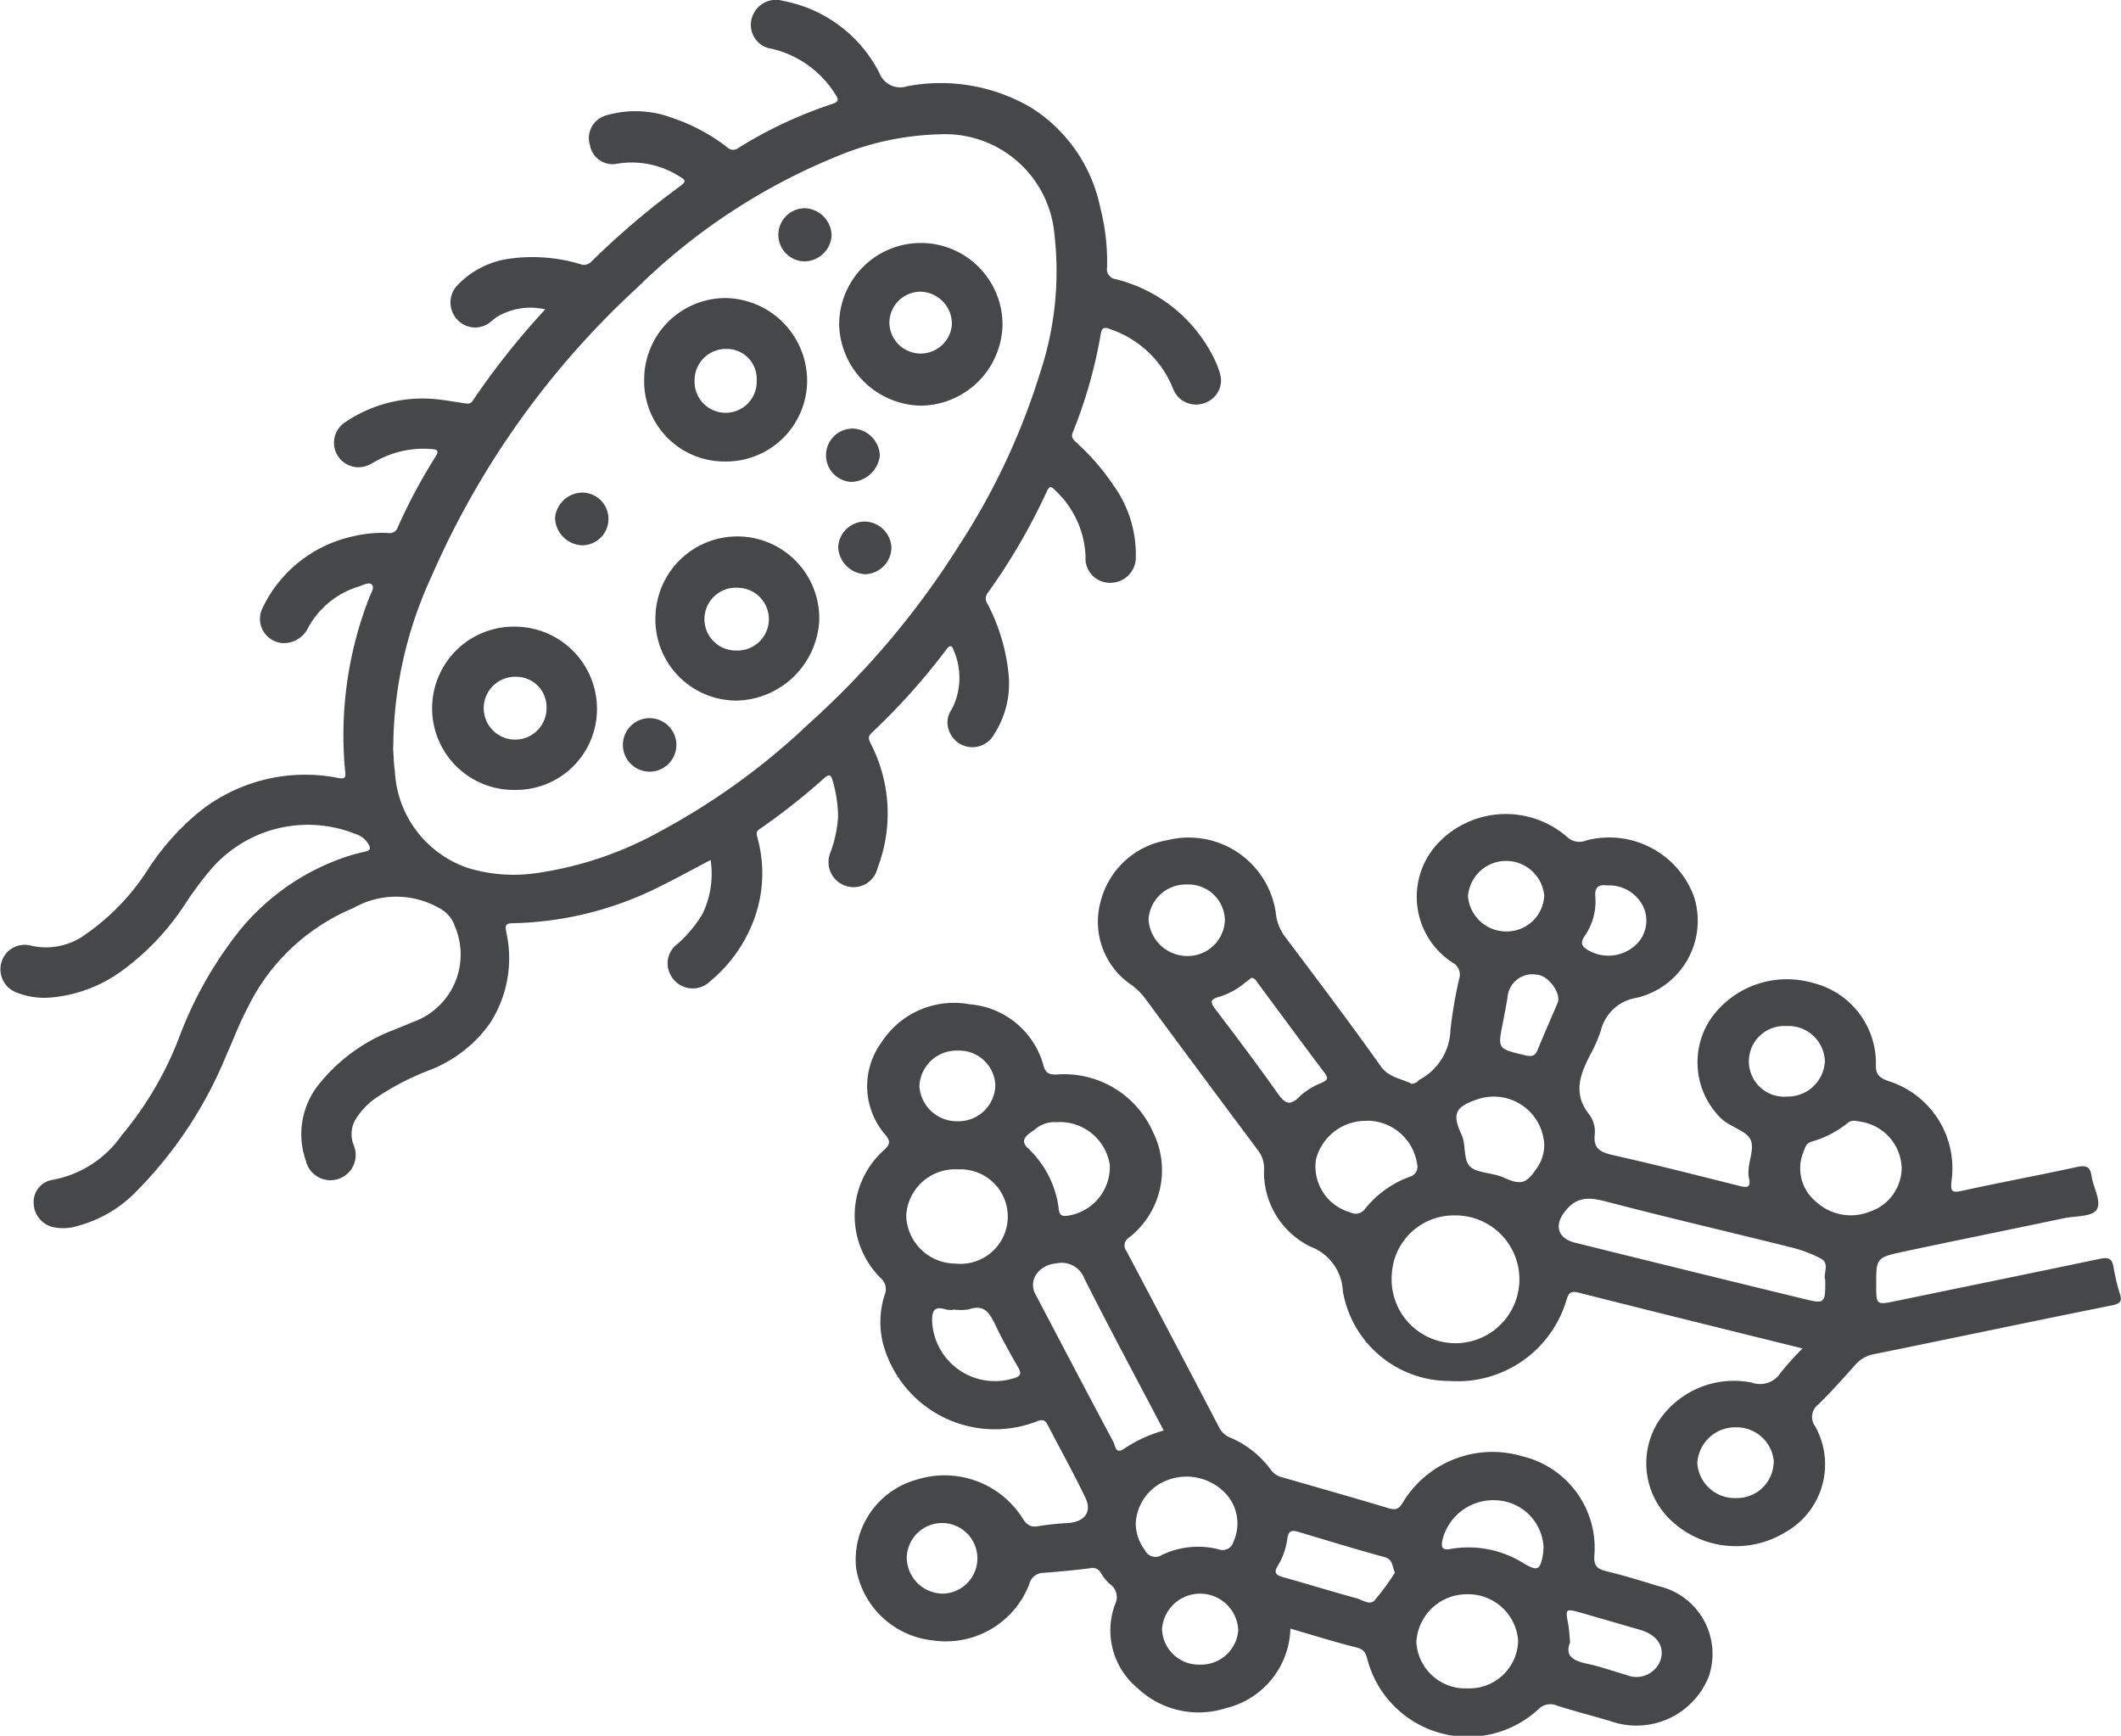 <svg xmlns="http://www.w3.org/2000/svg" width="38.141" height="31.211" viewBox="0 0 38.141 31.211">
  <g id="Group_211" data-name="Group 211" transform="translate(-331.661 -233.81)">
    <path id="Path_91" data-name="Path 91" d="M344.439,249.274c-.314.164-.6.323-.9.47a6.138,6.138,0,0,1-2.659.666c-.155,0-.129.076-.113.17a2.146,2.146,0,0,1-.3,1.636,2.376,2.376,0,0,1-1.072.832,4.739,4.739,0,0,0-.977.506,1.274,1.274,0,0,0-.328.331.527.527,0,0,0-.068.517.454.454,0,1,1-.861.278,1.431,1.431,0,0,1,.242-1.383,3.153,3.153,0,0,1,1.346-.971c.106-.046.215-.084.32-.133a1.287,1.287,0,0,0,.774-1.721.57.57,0,0,0-.286-.335,1.557,1.557,0,0,0-1.541,0,3.694,3.694,0,0,0-1.924,1.839c-.138.259-.237.534-.358.8a7.527,7.527,0,0,1-1.686,2.521,2.279,2.279,0,0,1-.977.552.869.869,0,0,1-.477.021.454.454,0,0,1-.327-.425.4.4,0,0,1,.326-.418,1.933,1.933,0,0,0,1.253-.8,6.153,6.153,0,0,0,1.037-1.765,7.067,7.067,0,0,1,1.08-1.912,4.193,4.193,0,0,1,1.9-1.327,3.261,3.261,0,0,1,.365-.1c.1-.021.1-.066.056-.139a.4.4,0,0,0-.219-.174,2.3,2.3,0,0,0-2.623.646,6.164,6.164,0,0,0-.459.62,4.564,4.564,0,0,1-1.143,1.2,2.535,2.535,0,0,1-1.275.471,1.348,1.348,0,0,1-.593-.086.444.444,0,0,1-.285-.547.433.433,0,0,1,.533-.3,1.2,1.2,0,0,0,.975-.2,4.141,4.141,0,0,0,1.126-1.17,4.508,4.508,0,0,1,.933-1.045,3.053,3.053,0,0,1,2.493-.6c.106.019.135,0,.122-.107a6.812,6.812,0,0,1,.43-3.131c.028-.077.1-.179.051-.237s-.167.011-.25.036a1.545,1.545,0,0,0-.893.728.486.486,0,0,1-.462.285.436.436,0,0,1-.36-.636,2.352,2.352,0,0,1,1.629-1.284,2.232,2.232,0,0,1,.631-.059.151.151,0,0,0,.17-.107,10.105,10.105,0,0,1,.677-1.265c.067-.109.036-.131-.074-.138a1.756,1.756,0,0,0-.95.192l-.133.072a.44.44,0,1,1-.455-.754,2.475,2.475,0,0,1,1.624-.406c.171.018.34.047.509.073.056.009.107.016.146-.042a13.958,13.958,0,0,1,1.306-1.646,1.175,1.175,0,0,0-.861.131c-.042.027-.078.062-.119.092a.434.434,0,0,1-.591-.029.448.448,0,0,1-.018-.617,1.594,1.594,0,0,1,.964-.491,3,3,0,0,1,1.256.1.181.181,0,0,0,.2-.046,14.524,14.524,0,0,1,1.6-1.359c.109-.08.093-.108-.012-.169a1.6,1.6,0,0,0-1.143-.228.411.411,0,0,1-.47-.333.424.424,0,0,1,.273-.534,1.874,1.874,0,0,1,1.217.044,3.307,3.307,0,0,1,.98.527.151.151,0,0,0,.2.008,7.782,7.782,0,0,1,1.678-.787c.117-.039.137-.071.062-.178a1.84,1.84,0,0,0-1.137-.816.433.433,0,0,1-.369-.53.451.451,0,0,1,.572-.331,2.449,2.449,0,0,1,1.73,1.3.4.4,0,0,0,.5.233,3.22,3.22,0,0,1,2.218.38,2.781,2.781,0,0,1,1.251,1.8,3.919,3.919,0,0,1,.123,1.078.178.178,0,0,0,.154.211,2.689,2.689,0,0,1,1.769,1.424,1.546,1.546,0,0,1,.105.266.426.426,0,0,1-.256.53.44.44,0,0,1-.581-.24,1.851,1.851,0,0,0-1.134-1.08c-.124-.053-.155-.013-.173.1a8.557,8.557,0,0,1-.5,1.754c-.035.089.005.129.059.179a4.26,4.26,0,0,1,.681.787,2.124,2.124,0,0,1,.393,1.263.457.457,0,0,1-.46.477.438.438,0,0,1-.444-.47,1.717,1.717,0,0,0-.567-1.212c-.061-.067-.089-.044-.125.03a10.985,10.985,0,0,1-1.07,1.838.162.162,0,0,0,0,.194,3.448,3.448,0,0,1,.381,1.3,1.674,1.674,0,0,1-.259,1.037.446.446,0,0,1-.824-.085.4.4,0,0,1,.059-.359,1.234,1.234,0,0,0,.03-1.066c-.021-.07-.06-.1-.122-.015a11.856,11.856,0,0,1-1.351,1.508c-.078.074-.045.127-.011.2a2.737,2.737,0,0,1,.119,2.228.442.442,0,0,1-.562.325.449.449,0,0,1-.287-.6,2.267,2.267,0,0,0,.139-.647,2.387,2.387,0,0,0-.1-.656c-.028-.1-.064-.112-.142-.044a11.909,11.909,0,0,1-1.175.927c-.071.048-.044.1-.031.159a2.4,2.4,0,0,1-.106,1.569,2.622,2.622,0,0,1-.742,1,.448.448,0,0,1-.726-.13.427.427,0,0,1,.115-.521,2.262,2.262,0,0,0,.466-.551,1.653,1.653,0,0,0,.151-.959m-5.713-2.046c.008.106.01.273.033.437a1.938,1.938,0,0,0,1.317,1.738,2.829,2.829,0,0,0,1.257.087,6.461,6.461,0,0,0,2.217-.758,12.374,12.374,0,0,0,2.648-1.92,15.065,15.065,0,0,0,2.7-3.2,12.375,12.375,0,0,0,1.47-3.134,5.776,5.776,0,0,0,.252-2.462,1.973,1.973,0,0,0-2.062-1.806,5.115,5.115,0,0,0-1.835.39,11.088,11.088,0,0,0-3.605,2.366,15.412,15.412,0,0,0-3.7,5.193,7.389,7.389,0,0,0-.688,3.072m10.956-7.6a1.485,1.485,0,0,1-1.475,1.458,1.5,1.5,0,0,1-1.463-1.456,1.469,1.469,0,1,1,2.938,0m-2.035-.031a.563.563,0,0,0,1.125.018.578.578,0,0,0-.573-.58.562.562,0,0,0-.552.562m-4.409,1.009a1.466,1.466,0,0,1,1.465-1.457,1.49,1.49,0,0,1,1.465,1.514,1.458,1.458,0,0,1-1.481,1.425,1.443,1.443,0,0,1-1.449-1.482m.906.03a.559.559,0,1,0,1.117-.011.537.537,0,0,0-.543-.561.564.564,0,0,0-.574.572m.756,5.751a1.459,1.459,0,0,1-1.459-1.521,1.473,1.473,0,0,1,2.945.085,1.522,1.522,0,0,1-1.486,1.436m0-.9a.564.564,0,0,0,.032-1.128.565.565,0,1,0-.032,1.128m-3.969,2.506a1.468,1.468,0,1,1,0-2.935,1.478,1.478,0,0,1,1.458,1.47,1.453,1.453,0,0,1-1.454,1.465m-.005-2.034a.565.565,0,1,0,.552.542.545.545,0,0,0-.552-.542m6.061-4.463a.48.48,0,0,0-.034.959.533.533,0,0,0,.519-.475.505.505,0,0,0-.485-.484m-3.644,5.207a.481.481,0,1,0,.47.476.482.482,0,0,0-.47-.476m3.261-8.669a.5.5,0,0,0-.469-.5.478.478,0,0,0-.02.956.494.494,0,0,0,.489-.459m1.076,5.608a.488.488,0,0,0-.476-.471.482.482,0,0,0-.481.463.511.511,0,0,0,.486.484.486.486,0,0,0,.471-.476m-5.554-.992a.5.5,0,0,0-.495.455.509.509,0,0,0,.478.493.474.474,0,0,0,.017-.948" fill="#464749"/>
    <path id="Path_92" data-name="Path 92" d="M364.083,258.058c-1.365-.338-2.69-.664-4.014-1-.14-.035-.193-.03-.238.125a2.042,2.042,0,0,1-2.1,1.458,1.943,1.943,0,0,1-1.922-1.615.9.9,0,0,0-.581-.8,1.488,1.488,0,0,1-.836-1.392.521.521,0,0,0-.1-.328q-1.021-1.365-2.032-2.735a1.191,1.191,0,0,0-.239-.242,1.37,1.37,0,0,1-.567-1.512,1.489,1.489,0,0,1,1.2-1.1A1.582,1.582,0,0,1,354.6,250.2a.873.873,0,0,0,.184.473c.577.766,1.155,1.532,1.709,2.312.142.2.359.215.546.309.021.01.063-.007.09-.02s.034-.036.055-.048a1.051,1.051,0,0,0,.56-.9,8.015,8.015,0,0,1,.16-.929.244.244,0,0,0-.121-.278,1.407,1.407,0,0,1-.263-2.147,1.679,1.679,0,0,1,2.33-.106.32.32,0,0,0,.336.056,1.623,1.623,0,0,1,1.94,1.019,1.423,1.423,0,0,1-1.042,1.812.783.783,0,0,0-.635.586,2.575,2.575,0,0,1-.157.372c-.2.378-.373.747-.044,1.149a.526.526,0,0,1,.09.36c-.022.228.081.3.308.355.765.172,1.524.365,2.284.556.152.038.22.038.182-.138-.048-.228.1-.479.038-.667s-.385-.245-.551-.418a1.409,1.409,0,0,1-.166-1.792,1.675,1.675,0,0,1,1.818-.635,1.488,1.488,0,0,1,1.144,1.448c-.007.178.033.251.221.318a1.644,1.644,0,0,1,1.138,1.8c-.025.217.032.209.218.168.676-.147,1.358-.273,2.033-.421.181-.039.244,0,.268.165.03.2.174.436.1.586s-.39.125-.6.17c-.949.2-1.9.392-2.851.594-.524.111-.523.116-.522.61,0,.362,0,.358.386.278,1.215-.252,2.431-.5,3.645-.754.165-.035.211.015.236.146a3.628,3.628,0,0,0,.114.482c.047.142.007.18-.15.212-1.423.286-2.844.586-4.266.875a.577.577,0,0,0-.337.188c-.216.242-.432.485-.665.713a.284.284,0,0,0-.059.4,1.4,1.4,0,0,1-.547,1.907,1.7,1.7,0,0,1-2.1-.271,1.407,1.407,0,0,1-.181-1.714,1.625,1.625,0,0,1,1.685-.711.44.44,0,0,0,.523-.181,5.28,5.28,0,0,1,.4-.441m.4-1.221c-.044-.116.091-.3-.085-.39a2.335,2.335,0,0,0-.537-.2c-1.1-.276-2.211-.532-3.309-.82-.315-.082-.538-.1-.754.181-.186.237-.136.477.187.557q2.034.505,4.07,1c.428.105.428.105.428-.329m-7.794-.112a1.149,1.149,0,1,0,1.135-1.05,1.116,1.116,0,0,0-1.135,1.05m9.168-1.9a.87.87,0,0,0-.743-.836c-.073-.013-.158-.035-.22.018a1.835,1.835,0,0,1-.659.342c-.1.03-.114.111-.143.181a.774.774,0,0,0,.227.9.919.919,0,0,0,.963.178.836.836,0,0,0,.575-.786m-9.612-.847a.921.921,0,0,0-.922.7.858.858,0,0,0,.618.945.206.206,0,0,0,.263-.059,1.837,1.837,0,0,1,.812-.583.184.184,0,0,0,.127-.225.909.909,0,0,0-.9-.781m-2.079-2.568c-.03.023-.063.048-.1.074a1.314,1.314,0,0,1-.476.265c-.174.047-.165.1-.074.222.375.494.75.989,1.107,1.495.134.189.226.278.425.06a1.323,1.323,0,0,1,.381-.229c.09-.045.133-.072.058-.171-.408-.541-.808-1.086-1.211-1.629-.028-.037-.048-.087-.115-.087m5.27,2.992a.908.908,0,0,0-1.224-.8c-.365.125-.426.249-.286.577.009.022.021.043.03.065.075.184.024.435.145.557s.408.109.608.2c.305.14.406.11.586-.159a.714.714,0,0,0,.141-.444m0-4.467a.688.688,0,0,0-1.371.011.689.689,0,0,0,.707.633.674.674,0,0,0,.664-.644m4.353,2.345a.636.636,0,1,0,.024,1.268.667.667,0,0,0,.67-.636.656.656,0,0,0-.694-.632m-.223,7.847a.671.671,0,0,0-.677-.632.683.683,0,0,0-.7.645.675.675,0,0,0,.709.627.658.658,0,0,0,.664-.64m-9.869-9.773a.656.656,0,0,0-.687-.619.669.669,0,0,0-.685.629A.7.7,0,0,0,353,251a.67.67,0,0,0,.688-.651m5.61.987a.447.447,0,0,0-.528.412c-.027.155-.055.309-.086.463-.092.462-.09.456.406.575.133.031.183,0,.226-.109.114-.279.235-.554.354-.831.074-.173-.166-.5-.372-.51m1.252-1.606c-.154-.022-.218.049-.2.214a1.086,1.086,0,0,1-.191.694c-.1.142-.037.208.092.274a.722.722,0,0,0,.779-.072.6.6,0,0,0,.194-.7.682.682,0,0,0-.669-.409" fill="#464749"/>
    <path id="Path_93" data-name="Path 93" d="M354.866,263.081a1.514,1.514,0,0,1-1.164,1.444,1.6,1.6,0,0,1-1.594-.369,1.345,1.345,0,0,1-.395-1.5.283.283,0,0,0-.092-.362.9.9,0,0,1-.167-.207.167.167,0,0,0-.188-.079c-.277.034-.556.062-.835.082a.265.265,0,0,0-.261.205,1.608,1.608,0,0,1-1.748,1.009,1.561,1.561,0,0,1-1.366-1.3,1.494,1.494,0,0,1,1.1-1.592,1.66,1.66,0,0,1,1.883.681c.077.126.142.19.309.156a4.9,4.9,0,0,1,.531-.054c.287-.026.423-.2.3-.454-.212-.445-.455-.877-.681-1.316-.07-.135-.161-.063-.253-.035a2.081,2.081,0,0,1-2.708-1.433,1.6,1.6,0,0,1,.032-.863.259.259,0,0,0-.062-.294,1.582,1.582,0,0,1,.064-2.323c.09-.091.106-.141.022-.25a1.332,1.332,0,0,1-.08-1.675,1.55,1.55,0,0,1,1.586-.684,1.5,1.5,0,0,1,1.33,1.113c.038.127.1.151.224.15a1.748,1.748,0,0,1,1.743,1.037,1.533,1.533,0,0,1-.44,1.9.164.164,0,0,0-.037.24q.838,1.584,1.668,3.173a.375.375,0,0,0,.191.176,1.752,1.752,0,0,1,.744.591.345.345,0,0,0,.2.126c.638.184,1.278.365,1.914.556.139.042.188,0,.253-.106a1.882,1.882,0,0,1,2.143-.83,1.694,1.694,0,0,1,1.3,1.783c-.013.183.043.243.22.286.311.075.617.169.922.264a1.251,1.251,0,0,1,.916,1.625,1.4,1.4,0,0,1-1.784.8c-.315-.092-.634-.174-.946-.274a.3.3,0,0,0-.337.068,1.87,1.87,0,0,1-3.071-.892c-.026-.1-.05-.183-.186-.218-.4-.1-.793-.224-1.211-.345m-2.267-3.559c-.481-.917-.967-1.82-1.428-2.734a.435.435,0,0,0-.5-.272c-.314.025-.517.3-.379.556l.078.148c.44.837.879,1.675,1.325,2.51.032.061.034.231.194.117a2.485,2.485,0,0,1,.708-.325m5.464,4.636a.877.877,0,0,0,.911-.856.9.9,0,0,0-.916-.836.906.906,0,0,0-.914.866.882.882,0,0,0,.919.826m-10.093-8.5a.888.888,0,0,0,.884.862.85.85,0,1,0,.052-1.694.881.881,0,0,0-.936.832m4.127,5.529a.816.816,0,0,0,.165.485.21.21,0,0,0,.31.085,1.51,1.51,0,0,1,1.013-.1.2.2,0,0,0,.269-.135.789.789,0,0,0-.187-.914.963.963,0,0,0-.983-.2.877.877,0,0,0-.587.785m-1.406-7.213a.521.521,0,0,0-.371.1c-.1.089-.342.184-.172.355a1.8,1.8,0,0,1,.565,1.1c.012.115.052.143.175.122a.887.887,0,0,0,.743-.911.91.91,0,0,0-.94-.77m6.066,8.1c-.053-.124-.032-.236-.192-.28-.519-.141-1.033-.3-1.548-.453-.133-.04-.175,0-.193.119a1.248,1.248,0,0,1-.17.489c-.079.124-.041.172.1.21.437.121.87.256,1.308.375.107.029.241.133.328.042a4.232,4.232,0,0,0,.368-.5m2.674-.442a.889.889,0,0,0-.855-.86.94.94,0,0,0-.969.735c-.019.129.014.165.161.139a1.864,1.864,0,0,1,1.3.257c.252.149.3.13.351-.153a.825.825,0,0,0,.008-.118M348.8,257.364v0a.485.485,0,0,1-.127-.008c-.233-.075-.25.048-.25.215a1.13,1.13,0,0,0,1.443,1.028c.152-.038.174-.086.1-.209-.146-.257-.293-.513-.416-.779-.1-.2-.193-.353-.475-.256a.953.953,0,0,1-.278,0m11.1,5.983c-.105.254.063.336.308.388s.466.134.7.2a.462.462,0,0,0,.613-.257c.085-.245-.051-.46-.356-.551-.345-.1-.691-.2-1.037-.3-.319-.091-.317-.09-.263.2.018.1.022.2.034.32M349.56,253.323a.651.651,0,0,0-.678-.622.668.668,0,0,0-.688.645.676.676,0,0,0,.686.625.663.663,0,0,0,.68-.648m4.368,9.8a.687.687,0,0,0-1.371-.028.661.661,0,0,0,.682.646.67.67,0,0,0,.689-.618m-5.287-.659a.635.635,0,1,0-.674-.634.653.653,0,0,0,.674.634" fill="#464749"/>
  </g>
</svg>
